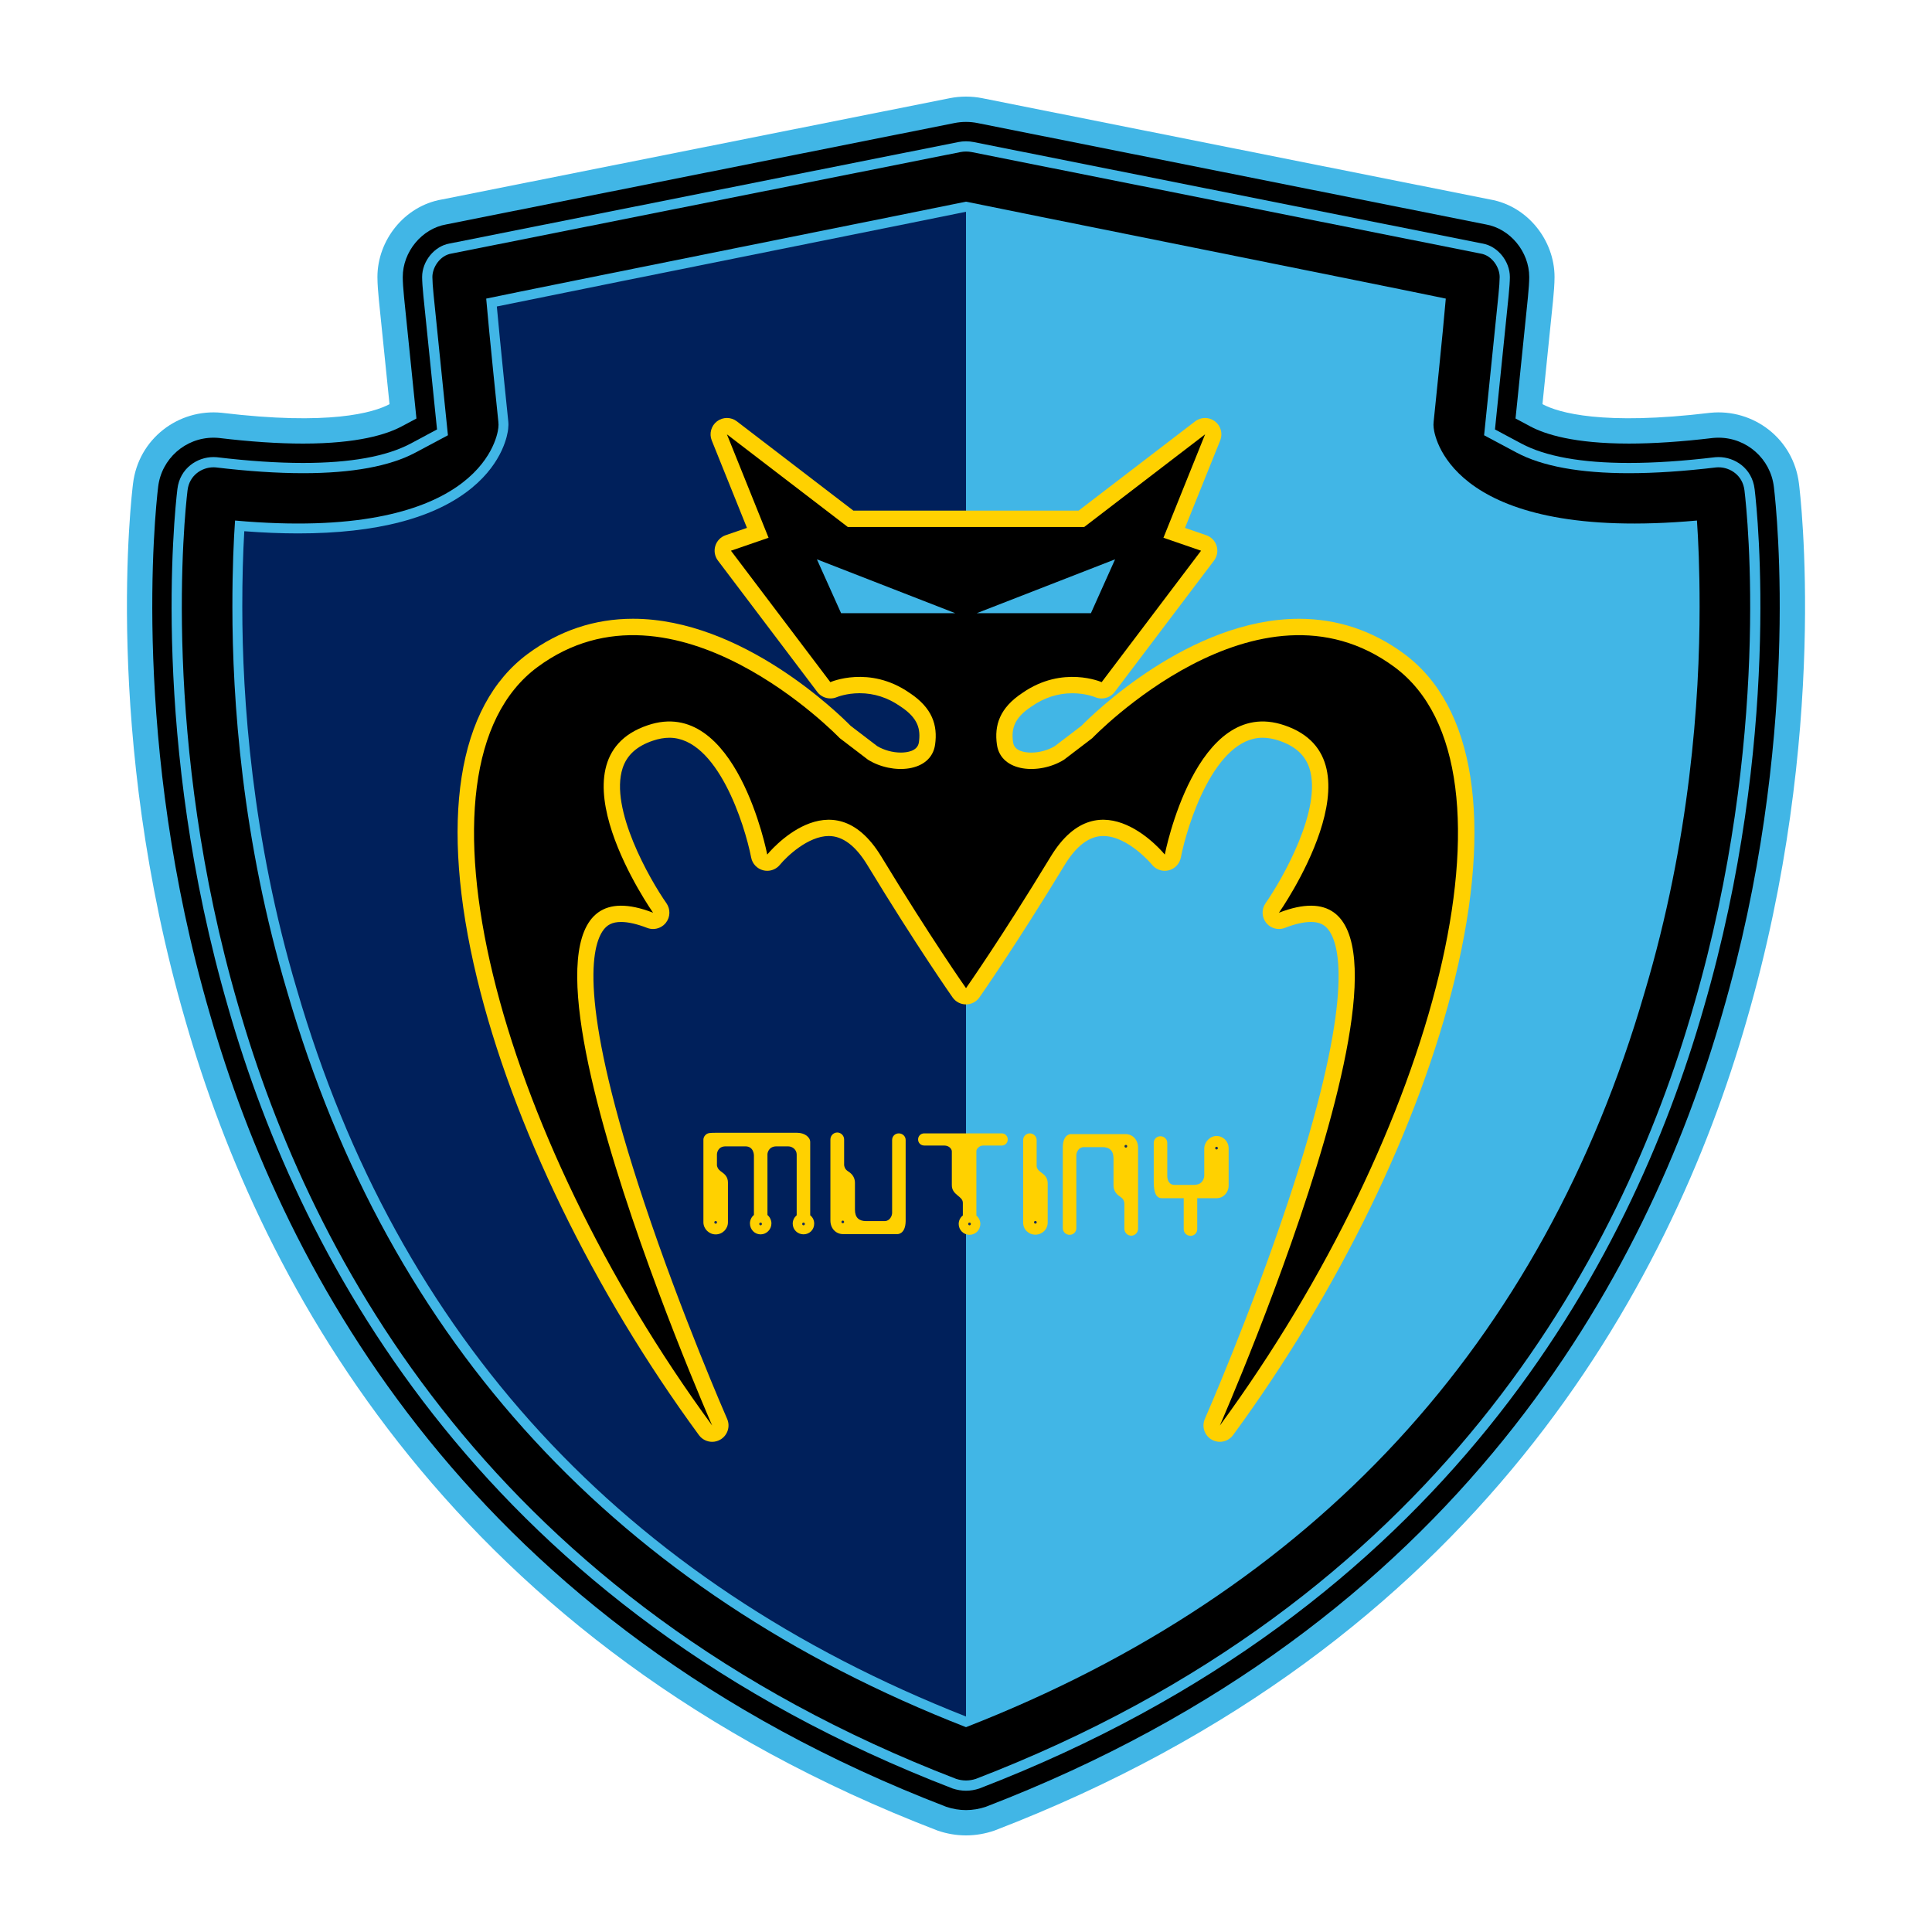 <?xml version="1.0" encoding="utf-8"?>
<!-- Generator: Adobe Illustrator 14.0.0, SVG Export Plug-In . SVG Version: 6.00 Build 43363)  -->
<!DOCTYPE svg PUBLIC "-//W3C//DTD SVG 1.1//EN" "http://www.w3.org/Graphics/SVG/1.1/DTD/svg11.dtd">
<svg version="1.1" id="Layer_1" xmlns="http://www.w3.org/2000/svg" xmlns:xlink="http://www.w3.org/1999/xlink" x="0px" y="0px"
	 width="200px" height="200px" viewBox="0 0 200 200" enable-background="new 0 0 200 200" xml:space="preserve">
<g>
	<path fill="#41B6E6" d="M186.232,50.093c-0.551-4.684-4.728-7.808-9.176-7.362c-11.123,1.341-15.709,0-17.381-0.892l1.1-10.772
		c0.069-0.68,0.151-1.673,0.151-2.388c0-3.792-2.778-7.358-6.676-8.031l-52.56-10.482C101.131,10.053,100.564,10,100,10
		c-0.565,0-1.131,0.053-1.695,0.167L45.746,20.648c-3.895,0.672-6.675,4.238-6.675,8.031c0,0.715,0.083,1.708,0.152,2.388
		l1.099,10.772c-1.67,0.892-6.256,2.232-17.38,0.892c-4.449-0.446-8.624,2.678-9.175,7.362c-0.105,0.892-3.203,25.875,5.421,55.538
		c7.925,27.658,27.949,64.688,77.867,83.869c0.958,0.33,1.951,0.5,2.945,0.5s1.986-0.17,2.945-0.5
		c49.918-19.182,69.939-56.211,77.867-83.869C189.436,75.968,186.338,50.985,186.232,50.093z"/>
	<path d="M183.635,50.437L183.63,50.4c-0.342-2.902-2.804-5.09-5.728-5.09c-0.188,0-0.375,0.009-0.563,0.026
		c-3.215,0.387-6.146,0.583-8.717,0.583c-5.68,0-8.671-0.961-10.184-1.768l-1.551-0.828l0.18-1.75l1.1-10.772
		c0.086-0.852,0.139-1.646,0.139-2.122c0-2.619-1.978-5.012-4.5-5.448l-0.033-0.006l-0.032-0.007l-52.56-10.482
		c-0.385-0.078-0.782-0.116-1.184-0.116s-0.799,0.039-1.183,0.116L46.259,23.219l-0.033,0.007l-0.033,0.006
		c-2.523,0.436-4.5,2.829-4.5,5.448c0,0.476,0.052,1.27,0.138,2.122l1.1,10.772l0.178,1.75l-1.551,0.828
		c-1.511,0.807-4.503,1.768-10.182,1.768c-2.569,0-5.502-0.196-8.717-0.583c-0.186-0.018-0.374-0.026-0.56-0.026
		c-2.924,0-5.386,2.188-5.728,5.09l-0.004,0.037c-0.313,2.621-2.815,26.415,5.342,54.473c7.758,27.073,27.281,63.295,76.241,82.126
		c0.676,0.229,1.366,0.343,2.052,0.343c0.686,0,1.376-0.114,2.053-0.343c48.959-18.831,68.482-55.053,76.24-82.126
		C186.449,76.852,183.945,53.058,183.635,50.437z"/>
	<path fill="#41B6E6" d="M181.643,50.674l-0.006-0.04c-0.257-2.179-2.072-3.318-3.734-3.318c-0.113,0-0.229,0.005-0.346,0.015
		c-3.285,0.395-6.289,0.594-8.932,0.594c-4.893,0-8.637-0.674-11.127-2.004l-2.739-1.463l0.315-3.089l1.099-10.772
		c0.078-0.776,0.128-1.512,0.128-1.918c0-1.644-1.271-3.2-2.835-3.47l-0.059-0.01l-0.06-0.012L100.79,14.705
		c-0.261-0.052-0.517-0.077-0.79-0.077s-0.53,0.025-0.79,0.077L46.651,25.187l-0.059,0.012l-0.059,0.01
		c-1.563,0.27-2.835,1.827-2.835,3.47c0,0.407,0.05,1.143,0.128,1.918l1.099,10.772l0.315,3.089l-2.739,1.463
		c-2.491,1.33-6.234,2.004-11.127,2.004c-2.642,0-5.646-0.2-8.931-0.594c-0.115-0.01-0.232-0.015-0.346-0.015
		c-1.662,0-3.478,1.139-3.735,3.318l-0.004,0.04c-0.308,2.58-2.771,25.999,5.273,53.666l0.002,0.008l0.002,0.01
		c7.63,26.627,26.833,62.25,74.988,80.789c0.458,0.149,0.92,0.228,1.375,0.228s0.917-0.076,1.375-0.228
		c48.154-18.539,67.357-54.162,74.988-80.789l0.002-0.01l0.003-0.008C184.412,76.673,181.949,53.254,181.643,50.674z"/>
	<path d="M180.591,50.8l-0.005-0.042c-0.186-1.564-1.49-2.383-2.684-2.383c-0.079,0-0.158,0.003-0.237,0.01
		c-3.319,0.397-6.36,0.599-9.04,0.599c-5.068,0-8.979-0.716-11.625-2.129l-3.366-1.797l0.388-3.795l1.101-10.772
		c0.074-0.73,0.122-1.443,0.122-1.811c0-1.009-0.786-2.226-1.956-2.428l-0.072-0.012l-0.071-0.015l-52.56-10.482
		c-0.192-0.038-0.381-0.056-0.583-0.056s-0.391,0.018-0.583,0.056l-52.56,10.482l-0.072,0.015l-0.072,0.012
		c-1.17,0.202-1.956,1.418-1.956,2.428c0,0.368,0.048,1.081,0.122,1.811l1.099,10.772l0.388,3.795L43,46.855
		c-2.646,1.413-6.557,2.129-11.625,2.129c-2.679,0-5.72-0.202-9.04-0.599c-0.08-0.007-0.159-0.01-0.237-0.01
		c-1.194,0-2.5,0.819-2.684,2.383L19.409,50.8c-0.304,2.557-2.746,25.778,5.239,53.245l0.003,0.01l0.003,0.012
		c7.562,26.393,26.595,61.697,74.325,80.082c0.343,0.11,0.687,0.166,1.021,0.166s0.68-0.056,1.021-0.166
		c47.729-18.385,66.763-53.689,74.323-80.082l0.003-0.012l0.004-0.01C183.337,76.578,180.896,53.357,180.591,50.8z"/>
	<path fill="#41B6E6" d="M175.667,53.886c-24.89,2.229-27.112-8.254-27.253-9.591c-0.027-0.265-0.031-0.373,0-0.668
		c0,0,0.975-9.372,1.254-12.715c-4.174-0.891-48.693-9.813-49.668-10.036c-0.975,0.223-45.494,9.145-49.668,10.036
		c0.279,3.343,1.254,12.715,1.254,12.715c0.031,0.296,0.028,0.403,0,0.668c-0.14,1.337-2.364,11.819-27.253,9.591
		c-0.14,2.005-0.276,4.907-0.276,8.922c0,9.591,0.971,24.088,5.696,39.926C40.322,139.092,63.986,164.74,100,178.796
		c36.014-14.056,59.678-39.703,70.247-76.062c4.726-15.837,5.696-30.335,5.696-39.926C175.943,58.792,175.807,55.891,175.667,53.886
		z"/>
	<path fill="#00205B" d="M82.215,25.511c-11.942,2.403-26.562,5.345-30.783,6.217c0.346,3.828,1.165,11.706,1.174,11.792
		c0.039,0.375,0.033,0.556,0,0.88c-0.058,0.55-0.508,3.424-3.74,6.088c-3.809,3.14-9.866,4.731-18.004,4.731
		c-1.754,0-3.625-0.076-5.573-0.227c-0.138,2.347-0.207,4.97-0.207,7.814c0,9.437,0.981,23.972,5.653,39.633
		C41.19,138.41,64.493,163.725,100,177.693V21.922C98.688,22.195,92.219,23.497,82.215,25.511z"/>
	<path fill="#FFD100" d="M145.361,67.689c-3.26-2.41-6.922-3.631-10.883-3.631c-11.321,0-21.384,9.91-22.537,11.085l-2.752,2.1
		c-0.697,0.418-1.603,0.667-2.434,0.667c-0.646,0-1.748-0.139-1.882-1.068c-0.188-1.343,0.063-2.489,1.896-3.699
		c0.013-0.007,0.022-0.016,0.035-0.023c1.291-0.899,2.707-1.355,4.203-1.355c1.385,0,2.348,0.4,2.357,0.405
		c0.216,0.091,0.441,0.135,0.668,0.135c0.521,0,1.029-0.235,1.355-0.668l10.288-13.605c0.327-0.433,0.429-0.997,0.271-1.516
		c-0.158-0.519-0.556-0.931-1.069-1.107l-2.207-0.761l3.645-9.052c0.285-0.708,0.063-1.519-0.545-1.981
		c-0.303-0.23-0.664-0.345-1.024-0.345c-0.363,0-0.728,0.117-1.03,0.35l-12.058,9.24H88.34l-12.059-9.241
		c-0.304-0.233-0.667-0.35-1.03-0.35c-0.361,0-0.722,0.115-1.025,0.345c-0.607,0.462-0.831,1.273-0.546,1.98l3.645,9.052
		l-2.207,0.76c-0.514,0.177-0.911,0.588-1.069,1.107c-0.158,0.519-0.058,1.083,0.27,1.516l10.289,13.604
		c0.327,0.433,0.836,0.668,1.356,0.668c0.226,0,0.452-0.043,0.668-0.135c0.01-0.004,0.974-0.405,2.357-0.405
		c1.497,0,2.912,0.456,4.205,1.355c0.011,0.007,0.022,0.016,0.034,0.023c1.833,1.209,2.084,2.356,1.896,3.705
		c-0.132,0.923-1.235,1.062-1.882,1.062c-0.83,0-1.734-0.249-2.432-0.667l-2.752-2.101c-1.153-1.174-11.216-11.084-22.535-11.084
		c-3.962,0-7.624,1.221-10.885,3.631c-7.318,5.411-9.188,17.335-5.262,33.574c3.659,15.14,12.034,32.382,22.979,47.306
		c0.329,0.449,0.843,0.692,1.366,0.692c0.289,0,0.58-0.073,0.846-0.227c0.748-0.433,1.052-1.357,0.705-2.148
		c-0.048-0.106-4.724-10.792-8.601-22.448c-6.637-19.953-5.547-26.12-4.308-28.018c0.445-0.682,1.023-0.973,1.933-0.973
		c0.738,0,1.646,0.207,2.694,0.613c0.199,0.077,0.406,0.114,0.611,0.114c0.51,0,1.006-0.231,1.334-0.649
		c0.46-0.587,0.481-1.406,0.054-2.018c-1.729-2.467-5.913-9.789-4.535-13.987c0.442-1.349,1.467-2.277,3.133-2.84
		c0.595-0.202,1.168-0.304,1.706-0.304c4.958,0,7.793,8.956,8.467,12.406c0.125,0.645,0.614,1.157,1.251,1.317
		c0.136,0.034,0.274,0.051,0.412,0.051c0.501,0,0.986-0.224,1.313-0.623c0.677-0.828,2.905-2.978,5.06-2.978
		c1.438,0,2.783,1.013,3.995,3.011c5.116,8.424,8.787,13.65,8.823,13.702c0.317,0.451,0.834,0.719,1.385,0.719
		s1.067-0.268,1.385-0.719c0.036-0.052,3.707-5.278,8.822-13.702c1.213-1.998,2.558-3.011,3.997-3.011
		c2.58,0,5.031,2.944,5.056,2.974c0.326,0.403,0.813,0.628,1.317,0.628c0.136,0,0.271-0.017,0.408-0.05
		c0.64-0.159,1.127-0.674,1.255-1.32c0.674-3.451,3.509-12.406,8.466-12.406c0.539,0,1.111,0.102,1.702,0.303
		c1.67,0.563,2.694,1.492,3.138,2.841c1.377,4.198-2.809,11.52-4.536,13.987c-0.428,0.611-0.405,1.431,0.054,2.018
		c0.328,0.418,0.824,0.649,1.334,0.649c0.205,0,0.412-0.037,0.611-0.114c1.049-0.407,1.956-0.613,2.695-0.613
		c0.908,0,1.488,0.292,1.934,0.974c1.241,1.9,2.33,8.07-4.313,28.04c-3.88,11.653-8.548,22.319-8.597,22.426
		c-0.347,0.791-0.043,1.718,0.705,2.148c0.268,0.153,0.559,0.227,0.846,0.227c0.523,0,1.037-0.243,1.367-0.692
		c10.944-14.924,19.32-32.166,22.979-47.305C154.55,85.024,152.682,73.101,145.361,67.689z"/>
	<path d="M55.645,69.052c14.184-10.482,31.286,7.362,31.286,7.362l2.92,2.229c2.502,1.564,6.534,1.341,6.95-1.56
		c0.279-2.006-0.276-3.792-2.641-5.353c-4.17-2.901-8.202-1.114-8.202-1.114L75.668,57.01l3.893-1.341l-4.31-10.705l12.515,9.591
		h24.47l12.514-9.591l-4.311,10.705l3.894,1.341l-10.289,13.606c0,0-4.033-1.787-8.203,1.114c-2.364,1.56-2.92,3.347-2.641,5.353
		c0.416,2.901,4.448,3.124,6.95,1.56l2.92-2.229c0,0,17.103-17.844,31.285-7.362c14.184,10.486,4.17,48.181-18.076,78.517
		c0,0,26.837-61.116,6.117-53.085c0,0,11.125-15.839,0.559-19.404c-9.178-3.124-12.377,13.383-12.377,13.383
		s-6.674-8.254-11.817,0.223c-5.145,8.473-8.76,13.606-8.76,13.606s-3.615-5.134-8.76-13.606
		c-5.145-8.477-11.817-0.223-11.817-0.223s-3.199-16.507-12.377-13.383c-10.566,3.565,0.558,19.404,0.558,19.404
		c-20.719-8.031,6.117,53.085,6.117,53.085C51.475,117.232,41.462,79.538,55.645,69.052z"/>
	<polyline fill="#41B6E6" points="98.885,63.477 87.069,63.477 84.566,57.901 98.885,63.477 	"/>
	<polyline fill="#41B6E6" points="101.115,63.477 112.932,63.477 115.434,57.901 101.115,63.477 	"/>
	<path fill="#FFD100" d="M83.872,125.805v-7.58c0-0.529-0.602-0.959-1.345-0.959h-8.405c-0.508,0-0.818,0-1.022,0.164
		c-0.129,0.104-0.284,0.291-0.284,0.557c0,0,0,8.51,0,8.537c0,0.689,0.579,1.261,1.27,1.261c0.71,0,1.271-0.569,1.271-1.261
		c0-0.06,0-4.104,0-4.104c0-0.582-0.333-0.873-0.626-1.082c-0.231-0.165-0.438-0.309-0.514-0.688v-1.137
		c0-0.182,0.112-0.842,0.896-0.842h2.055c0.878,0,0.878,0.932,0.878,0.932v6.172c-0.262,0.209-0.411,0.539-0.411,0.869
		c0,0.629,0.485,1.138,1.102,1.138c0.617,0,1.121-0.509,1.121-1.138c0-0.33-0.168-0.66-0.411-0.869v-6.293
		c0-0.119,0.112-0.811,0.935-0.811h1.195c0.495,0,0.896,0.376,0.896,0.842v6.291c-0.243,0.209-0.411,0.51-0.411,0.867
		c0,0.629,0.504,1.107,1.12,1.107c0.617,0,1.103-0.479,1.103-1.107C84.283,126.314,84.134,126.016,83.872,125.805"/>
	<path fill="#FFD100" d="M93.753,125.176c0,0,0-0.148,0,1.229l0,0c-0.02,1.379-0.841,1.349-0.841,1.349h-5.641
		c-0.759,0-1.308-0.604-1.308-1.406v-8.391c0-0.391,0.317-0.721,0.71-0.721c0.393,0,0.71,0.33,0.71,0.721v2.666
		c0.078,0.457,0.305,0.555,0.56,0.738c0.296,0.215,0.561,0.564,0.561,1.09v2.779c0,0.83,0.437,1.175,1.14,1.175c0,0,1.046,0,1.942,0
		c0.541,0,0.766-0.563,0.766-0.839v-7.551c0-0.391,0.299-0.688,0.691-0.688s0.71,0.299,0.71,0.688V125.176"/>
	<path fill="#FFD100" d="M103.707,117.326h-8.031c-0.354,0-0.635,0.27-0.635,0.629s0.28,0.629,0.635,0.629h2.056
		c0.578,0,0.802,0.416,0.802,0.6v3.506c0,1.039,1.14,1.117,1.14,1.828v1.307c-0.261,0.203-0.43,0.521-0.43,0.881
		c0,0.619,0.502,1.121,1.121,1.121s1.119-0.502,1.119-1.121c0-0.352-0.159-0.66-0.41-0.866v-6.685c0-0.215,0.306-0.568,0.691-0.568
		h1.94c0.336,0,0.617-0.271,0.617-0.629S104.043,117.326,103.707,117.326z"/>
	<path fill="#FFD100" d="M107.889,121.451c-0.262-0.193-0.524-0.355-0.576-0.709v-2.727c0-0.361-0.315-0.689-0.711-0.689
		c-0.392,0-0.688,0.328-0.688,0.689v8.539c0,0.719,0.562,1.258,1.271,1.258c0.689,0,1.271-0.539,1.271-1.258v-4.076
		C108.451,121.959,108.171,121.66,107.889,121.451z"/>
	<path fill="#FFD100" d="M110.02,119.979c0,0,0,0.148,0-1.229l0,0c0.021-1.379,0.842-1.35,0.842-1.35h5.642
		c0.761,0,1.31,0.604,1.31,1.408v8.39c0,0.39-0.317,0.719-0.711,0.719c-0.393,0-0.709-0.329-0.709-0.719v-2.667
		c-0.078-0.455-0.307-0.553-0.562-0.738c-0.296-0.214-0.562-0.564-0.562-1.088v-2.781c0-0.831-0.438-1.174-1.141-1.174
		c0,0-1.046,0-1.941,0c-0.541,0-0.767,0.561-0.767,0.838v7.551c0,0.392-0.299,0.689-0.69,0.689c-0.393,0-0.711-0.301-0.711-0.689
		V119.979"/>
	<path fill="#FFD100" d="M125.934,117.596c-0.689,0-1.271,0.631-1.271,1.318v2.756c0,0.326-0.149,0.584-0.304,0.732
		c-0.26,0.25-0.642,0.257-0.836,0.257c0,0-1.047,0-1.941,0c-0.6,0-0.747-0.558-0.747-0.929v-3.416c0-0.391-0.317-0.689-0.71-0.689
		s-0.691,0.301-0.691,0.689c0,0,0,2.996,0,4.045c0,1.095,0.248,1.678,0.84,1.678h2.263v3.206c0,0.39,0.315,0.688,0.71,0.688
		c0.393,0,0.689-0.301,0.689-0.688v-3.206h2.019c0.69,0,1.231-0.6,1.231-1.288v-3.896
		C127.186,118.164,126.624,117.596,125.934,117.596z"/>
	<circle fill="#172D5C" cx="116.548" cy="118.66" r="0.14"/>
	<circle fill="#172D5C" cx="125.934" cy="118.854" r="0.14"/>
	<circle fill="#172D5C" cx="107.182" cy="126.533" r="0.14"/>
	<circle fill="#172D5C" cx="100.364" cy="126.703" r="0.14"/>
	<circle fill="#172D5C" cx="83.181" cy="126.703" r="0.14"/>
	<circle fill="#172D5C" cx="87.244" cy="126.494" r="0.14"/>
	<circle fill="#172D5C" cx="78.736" cy="126.703" r="0.14"/>
	<circle fill="#172D5C" cx="74.085" cy="126.539" r="0.141"/>
</g>
</svg>

